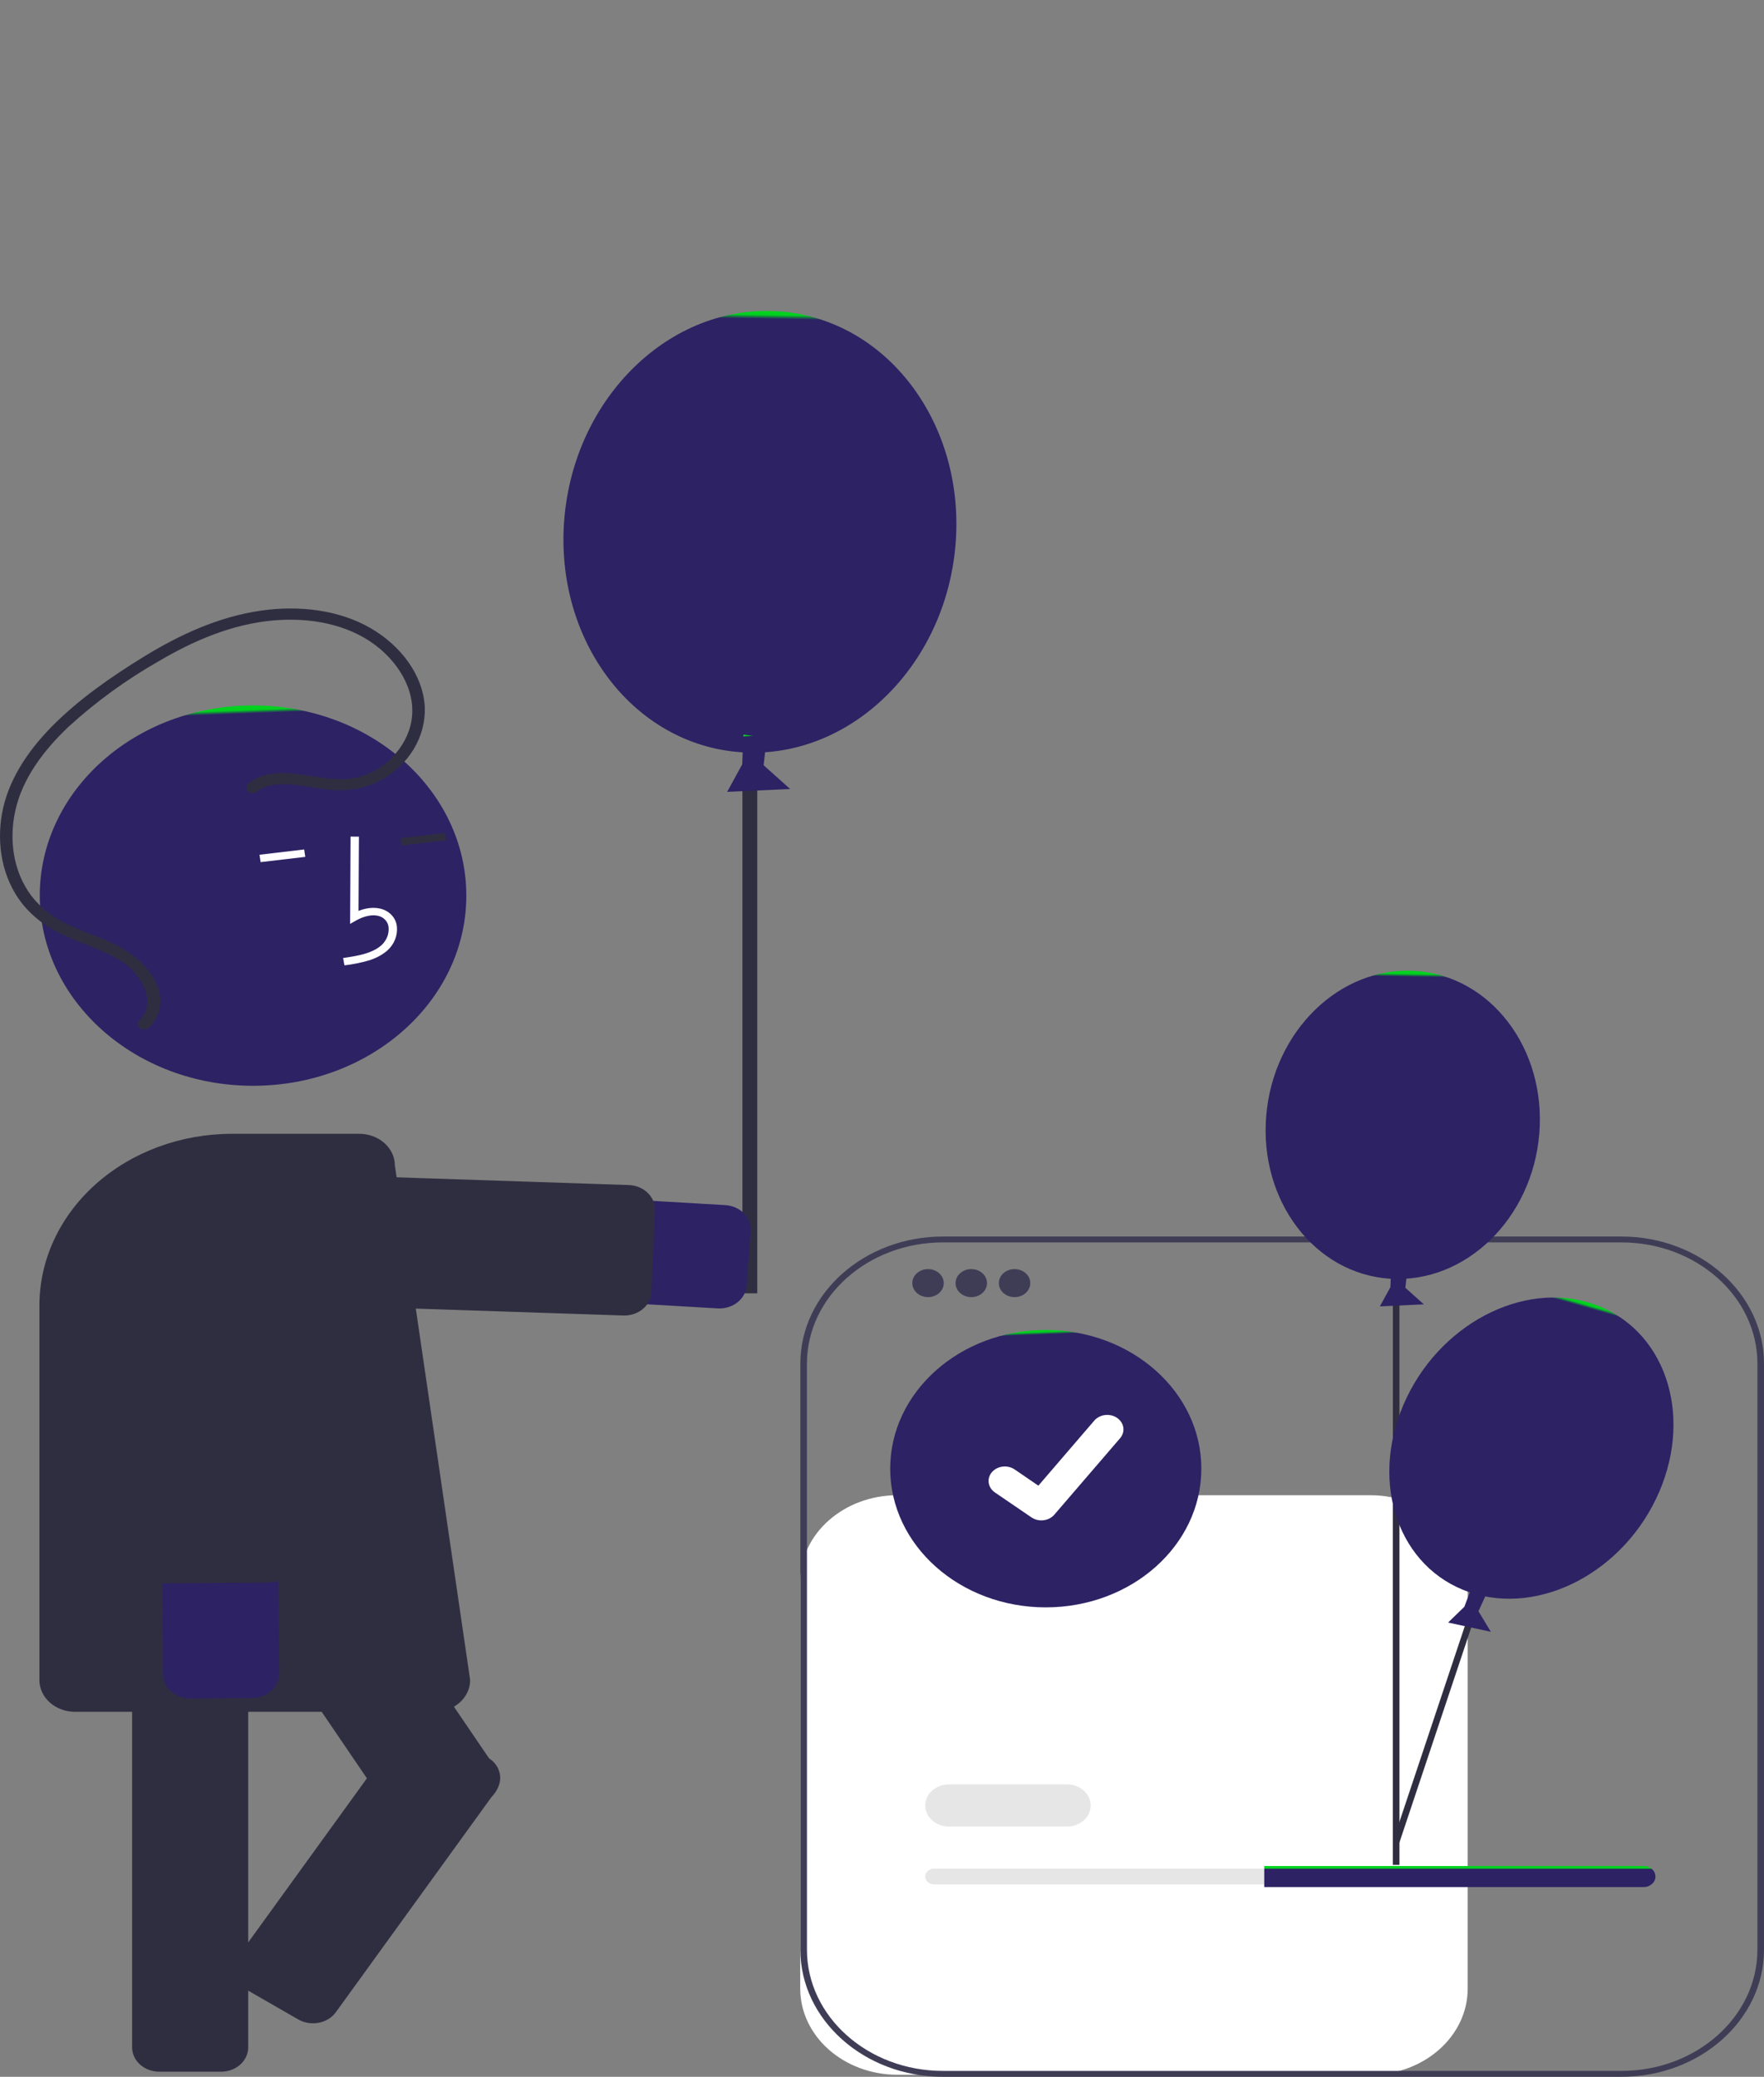 <svg width="96" height="113" viewBox="0 0 96 113" fill="none" xmlns="http://www.w3.org/2000/svg">
<rect x="0" y="0" width="96" height="113" fill="#808080" stroke="none"/>
<path d="M40.361 40.932C34.482 40.545 30.161 34.86 30.711 28.235C31.26 21.61 36.472 16.552 42.351 16.939C48.23 17.326 52.55 23.011 52.001 29.637C51.451 36.262 46.24 41.319 40.361 40.932Z" fill="url(#paint0_linear_6225_3221)"/>
<path d="M40.404 41.952H41.212V70.371H40.404V41.952Z" fill="#2F2E41"/>
<path d="M40.456 39.967L40.394 41.587L39.573 43.086L43 42.93L41.559 41.639L41.722 40.168L40.456 39.967Z" fill="url(#paint1_linear_6225_3221)"/>
<path d="M48.837 81.357H74.588C77.508 81.357 79.875 83.457 79.875 86.048V108.199C79.875 110.789 77.508 112.889 74.588 112.889H48.837C45.917 112.889 43.55 110.789 43.55 108.199V86.048C43.55 83.457 45.917 81.357 48.837 81.357Z" fill="white"/>
<path d="M51.318 113H88.239C92.519 113 96 109.898 96 106.086V74.193C96 70.381 92.519 67.28 88.239 67.28H51.318C47.039 67.28 43.557 70.381 43.557 74.193V106.086C43.557 109.898 47.039 113 51.318 113ZM88.239 67.6C92.321 67.6 95.641 70.558 95.641 74.193V106.086C95.641 109.722 92.321 112.68 88.239 112.68H51.318C47.237 112.68 43.916 109.722 43.916 106.086V74.193C43.916 70.558 47.237 67.6 51.318 67.6H88.239Z" fill="#3F3D56"/>
<path d="M55.214 70.578C54.741 70.578 54.358 70.237 54.358 69.815C54.358 69.394 54.741 69.053 55.214 69.053C55.687 69.053 56.07 69.394 56.07 69.815C56.07 70.237 55.687 70.578 55.214 70.578Z" fill="#3F3D56"/>
<path d="M52.859 70.578C52.386 70.578 52.003 70.237 52.003 69.815C52.003 69.394 52.386 69.053 52.859 69.053C53.332 69.053 53.715 69.394 53.715 69.815C53.715 70.237 53.332 70.578 52.859 70.578Z" fill="#3F3D56"/>
<path d="M50.505 70.578C50.032 70.578 49.649 70.237 49.649 69.815C49.649 69.394 50.032 69.053 50.505 69.053C50.978 69.053 51.361 69.394 51.361 69.815C51.361 70.237 50.978 70.578 50.505 70.578Z" fill="#3F3D56"/>
<path d="M89.45 101.674C89.716 101.674 89.932 101.867 89.932 102.104C89.932 102.22 89.882 102.326 89.791 102.405C89.699 102.489 89.579 102.534 89.45 102.534H50.836C50.57 102.534 50.353 102.341 50.353 102.104C50.353 101.988 50.403 101.882 50.494 101.803C50.586 101.719 50.706 101.674 50.836 101.674H89.45Z" fill="#E6E6E6"/>
<path d="M68.802 101.531V102.677H89.45C89.626 102.677 89.787 102.614 89.903 102.508C90.022 102.405 90.093 102.262 90.093 102.104C90.093 101.789 89.803 101.531 89.45 101.531L68.802 101.531Z" fill="url(#paint2_linear_6225_3221)"/>
<path d="M51.639 99.383H58.071C58.78 99.383 59.357 98.869 59.357 98.237C59.357 97.605 58.78 97.091 58.071 97.091H51.639C50.93 97.091 50.353 97.605 50.353 98.237C50.353 98.869 50.93 99.383 51.639 99.383Z" fill="#E6E6E6"/>
<path d="M75.801 100.202L80.297 86.745L80.641 86.836L76.161 100.246" fill="#2F2E41"/>
<path d="M75.645 69.576C71.542 69.306 68.527 65.338 68.91 60.714C69.294 56.09 72.931 52.56 77.035 52.83C81.138 53.1 84.153 57.068 83.77 61.692C83.386 66.317 79.749 69.846 75.645 69.576Z" fill="url(#paint3_linear_6225_3221)"/>
<path d="M75.802 69.576H76.161V101.47H75.802V69.576Z" fill="#2F2E41"/>
<path d="M80.095 86.355L79.692 87.427L78.808 88.284L81.135 88.788L80.46 87.669L80.897 86.714L80.095 86.355Z" fill="url(#paint4_linear_6225_3221)"/>
<path d="M75.712 68.903L75.669 70.034L75.096 71.08L77.488 70.971L76.482 70.07L76.596 69.043L75.712 68.903Z" fill="url(#paint5_linear_6225_3221)"/>
<path d="M79.974 86.636C76.131 85.327 74.523 80.754 76.383 76.423C78.243 72.093 82.866 69.643 86.709 70.953C90.552 72.263 92.159 76.835 90.3 81.166C88.44 85.497 83.817 87.946 79.974 86.636Z" fill="url(#paint6_linear_6225_3221)"/>
<path d="M56.913 87.458C52.238 87.458 48.447 84.079 48.447 79.911C48.447 75.743 52.238 72.364 56.913 72.364C61.589 72.364 65.379 75.743 65.379 79.911C65.379 84.079 61.589 87.458 56.913 87.458Z" fill="url(#paint7_linear_6225_3221)"/>
<path d="M56.672 82.726C56.482 82.726 56.297 82.671 56.144 82.569L56.135 82.563L54.145 81.206C54.053 81.143 53.976 81.065 53.918 80.975C53.859 80.885 53.822 80.786 53.807 80.684C53.791 80.581 53.799 80.477 53.829 80.377C53.859 80.277 53.911 80.183 53.981 80.101C54.052 80.019 54.14 79.95 54.241 79.898C54.341 79.846 54.452 79.813 54.567 79.799C54.682 79.786 54.799 79.792 54.912 79.819C55.024 79.846 55.129 79.892 55.221 79.955L56.51 80.836L59.555 77.294C59.626 77.212 59.714 77.143 59.814 77.092C59.914 77.04 60.025 77.006 60.141 76.993C60.256 76.979 60.373 76.986 60.485 77.013C60.597 77.039 60.702 77.085 60.794 77.148L60.794 77.149L60.775 77.172L60.795 77.149C60.98 77.276 61.102 77.464 61.133 77.671C61.163 77.878 61.101 78.088 60.958 78.254L57.376 82.417C57.294 82.513 57.187 82.591 57.065 82.644C56.943 82.698 56.809 82.725 56.673 82.725L56.672 82.726Z" fill="white"/>
<path d="M39.154 71.194C39.529 71.194 39.89 71.066 40.164 70.837C40.438 70.608 40.603 70.295 40.628 69.962L40.847 66.973C40.873 66.624 40.742 66.281 40.483 66.017C40.225 65.754 39.859 65.594 39.468 65.571L13.207 64.038C12.793 64.013 12.377 64.062 11.984 64.181C11.591 64.3 11.228 64.486 10.916 64.73C10.604 64.974 10.349 65.27 10.166 65.602C9.982 65.934 9.874 66.295 9.847 66.664C9.819 67.033 9.874 67.403 10.008 67.754C10.141 68.104 10.351 68.427 10.624 68.706C10.898 68.984 11.23 69.211 11.603 69.374C11.975 69.538 12.38 69.634 12.794 69.658L39.055 71.191C39.088 71.193 39.121 71.194 39.154 71.194Z" fill="url(#paint8_linear_6225_3221)"/>
<path d="M33.976 71.579C34.358 71.579 34.726 71.446 35.001 71.21C35.276 70.973 35.439 70.65 35.453 70.31L35.64 65.846C35.648 65.673 35.617 65.501 35.549 65.338C35.481 65.176 35.379 65.027 35.246 64.9C35.114 64.773 34.955 64.671 34.779 64.598C34.602 64.526 34.411 64.486 34.217 64.479L12.622 63.76C12.23 63.747 11.848 63.873 11.56 64.111C11.273 64.349 11.103 64.679 11.088 65.028L10.901 69.492C10.894 69.665 10.925 69.837 10.993 70C11.06 70.162 11.163 70.311 11.295 70.438C11.427 70.565 11.586 70.668 11.763 70.74C11.94 70.812 12.13 70.852 12.324 70.859L33.92 71.578C33.938 71.579 33.957 71.579 33.976 71.579Z" fill="#2F2E41"/>
<path d="M8.669 112.723H12.029C12.421 112.722 12.797 112.583 13.074 112.336C13.351 112.089 13.508 111.754 13.508 111.404V86.445C13.508 86.095 13.351 85.76 13.074 85.513C12.797 85.265 12.421 85.126 12.029 85.126H8.669C8.277 85.126 7.901 85.265 7.624 85.513C7.346 85.76 7.191 86.095 7.19 86.445V111.404C7.191 111.754 7.346 112.089 7.624 112.336C7.901 112.583 8.277 112.722 8.669 112.723Z" fill="#2F2E41"/>
<path d="M23.579 99.53L26.452 97.977C26.787 97.796 27.028 97.503 27.121 97.163C27.215 96.824 27.153 96.465 26.95 96.166L12.438 74.822C12.235 74.523 11.906 74.308 11.525 74.225C11.144 74.142 10.742 74.197 10.406 74.377L7.534 75.93C7.199 76.111 6.958 76.404 6.864 76.744C6.771 77.083 6.832 77.442 7.035 77.741L21.548 99.085C21.751 99.384 22.08 99.599 22.46 99.682C22.841 99.765 23.244 99.71 23.579 99.53Z" fill="#2F2E41"/>
<path d="M13.771 59.079C7.361 59.079 2.164 54.446 2.164 48.731C2.164 43.016 7.361 38.383 13.771 38.383C20.182 38.383 25.378 43.016 25.378 48.731C25.378 54.446 20.182 59.079 13.771 59.079Z" fill="url(#paint9_linear_6225_3221)"/>
<path d="M20.054 52.264C20.428 52.155 20.77 51.975 21.059 51.738C21.251 51.569 21.399 51.364 21.492 51.138C21.586 50.912 21.623 50.671 21.601 50.431C21.588 50.261 21.532 50.095 21.436 49.946C21.34 49.798 21.207 49.672 21.047 49.577C20.632 49.34 20.077 49.339 19.512 49.561L19.533 45.522L19.078 45.52L19.053 50.269L19.403 50.072C19.81 49.844 20.391 49.684 20.801 49.919C20.903 49.981 20.987 50.063 21.047 50.158C21.107 50.254 21.141 50.361 21.148 50.47C21.163 50.649 21.135 50.828 21.065 50.996C20.996 51.164 20.887 51.317 20.745 51.444C20.242 51.872 19.509 52.006 18.673 52.126L18.745 52.526C19.189 52.474 19.628 52.386 20.054 52.264Z" fill="white"/>
<path d="M24.225 45.318L24.285 45.72L21.854 46.006L21.794 45.604L24.225 45.318Z" fill="#2F2E41"/>
<path d="M16.553 46.22L16.613 46.623L14.183 46.909L14.123 46.507L16.553 46.22Z" fill="white"/>
<path d="M4.079 93.141H23.652C24.165 93.141 24.657 92.959 25.019 92.636C25.382 92.312 25.586 91.874 25.587 91.417L21.489 63.404C21.486 62.949 21.281 62.513 20.918 62.193C20.556 61.872 20.066 61.692 19.555 61.692H12.609C9.835 61.695 7.175 62.679 5.213 64.428C3.251 66.177 2.148 68.548 2.145 71.022V91.417C2.145 91.874 2.349 92.312 2.712 92.636C3.075 92.959 3.566 93.141 4.079 93.141Z" fill="#2F2E41"/>
<path d="M9.008 91.648C9.127 91.879 9.318 92.075 9.559 92.212C9.8 92.349 10.081 92.42 10.366 92.418L13.725 92.392C13.919 92.391 14.111 92.355 14.29 92.288C14.469 92.22 14.631 92.122 14.767 91.998C14.904 91.874 15.011 91.728 15.084 91.568C15.157 91.407 15.193 91.235 15.192 91.062L14.963 67.601C14.96 67.231 14.874 66.866 14.713 66.525C14.55 66.185 14.315 65.876 14.019 65.617C13.723 65.358 13.373 65.153 12.988 65.015C12.604 64.876 12.192 64.806 11.777 64.81C11.363 64.813 10.953 64.889 10.571 65.033C10.189 65.178 9.843 65.388 9.552 65.652C9.261 65.915 9.031 66.228 8.876 66.571C8.721 66.913 8.642 67.28 8.646 67.65L8.874 91.111C8.876 91.296 8.921 91.479 9.008 91.648Z" fill="url(#paint10_linear_6225_3221)"/>
<path d="M7.524 85.385C7.643 85.617 7.835 85.813 8.075 85.949C8.316 86.086 8.597 86.158 8.882 86.156L14.62 86.111C15.012 86.108 15.386 85.966 15.661 85.717C15.936 85.467 16.089 85.131 16.086 84.781L15.899 65.516C15.897 65.343 15.857 65.172 15.781 65.013C15.705 64.853 15.595 64.709 15.456 64.587C15.318 64.466 15.154 64.37 14.974 64.305C14.793 64.24 14.601 64.207 14.406 64.209L8.669 64.253C8.475 64.255 8.283 64.29 8.104 64.358C7.925 64.426 7.763 64.524 7.627 64.648C7.491 64.771 7.383 64.918 7.31 65.078C7.238 65.239 7.201 65.41 7.203 65.584L7.39 84.848C7.392 85.034 7.437 85.217 7.524 85.385Z" fill="#2F2E41"/>
<path d="M13.554 42.594C15.106 41.449 17.18 42.532 18.935 42.378C20.614 42.231 21.965 40.914 22.333 39.497C22.763 37.843 21.831 36.164 20.429 35.104C18.893 33.944 16.83 33.584 14.864 33.76C12.612 33.962 10.536 34.862 8.668 35.96C6.865 36.987 5.201 38.196 3.71 39.563C2.374 40.83 1.232 42.347 0.841 44.075C0.486 45.645 0.694 47.395 1.711 48.748C2.25 49.441 2.981 49.999 3.833 50.368C4.721 50.775 5.67 51.072 6.529 51.53C7.827 52.223 9.073 53.635 8.631 55.074C8.536 55.389 8.356 55.678 8.106 55.916C7.807 56.201 7.285 55.808 7.586 55.522C8.114 55.019 8.108 54.336 7.845 53.72C7.532 53.026 6.964 52.447 6.234 52.079C5.335 51.6 4.338 51.297 3.416 50.86C2.533 50.459 1.771 49.874 1.196 49.155C0.111 47.755 -0.184 45.953 0.104 44.295C0.416 42.5 1.487 40.883 2.816 39.535C4.263 38.068 6.027 36.836 7.826 35.732C9.757 34.547 11.883 33.555 14.219 33.222C16.245 32.934 18.428 33.169 20.172 34.18C21.8 35.123 23.03 36.719 23.118 38.481C23.146 39.282 22.934 40.075 22.504 40.779C22.074 41.483 21.441 42.072 20.671 42.486C19.881 42.889 18.969 43.062 18.063 42.978C17.095 42.907 16.13 42.625 15.152 42.682C14.71 42.699 14.286 42.843 13.944 43.094C13.605 43.344 13.218 42.842 13.554 42.594Z" fill="#2F2E41"/>
<path d="M27.203 96.527C27.199 96.504 27.194 96.481 27.188 96.458C27.148 96.289 27.07 96.128 26.959 95.986C26.849 95.843 26.707 95.722 26.544 95.628L23.721 94.005C23.391 93.816 22.991 93.751 22.607 93.825C22.224 93.898 21.889 94.105 21.676 94.398L12.968 106.434C12.755 106.728 12.683 107.085 12.765 107.427C12.848 107.769 13.08 108.068 13.409 108.257L16.232 109.88C16.562 110.07 16.963 110.134 17.346 110.061C17.73 109.987 18.064 109.781 18.277 109.487L26.985 97.451C27.184 97.178 27.262 96.848 27.203 96.527Z" fill="#2F2E41"/>
<defs>
<linearGradient id="paint0_linear_6225_3221" x1="-9.857" y1="16.229" x2="-9.868" y2="16.88" gradientUnits="userSpaceOnUse">
<stop offset="0.039" stop-color="#00D21E"/>
<stop offset="0.378" stop-color="#2D2264"/>
</linearGradient>
<linearGradient id="paint1_linear_6225_3221" x1="32.919" y1="40.32" x2="32.922" y2="40.404" gradientUnits="userSpaceOnUse">
<stop offset="0.039" stop-color="#00D21E"/>
<stop offset="0.378" stop-color="#2D2264"/>
</linearGradient>
<linearGradient id="paint2_linear_6225_3221" x1="27.464" y1="101.661" x2="27.464" y2="101.692" gradientUnits="userSpaceOnUse">
<stop offset="0.039" stop-color="#00D21E"/>
<stop offset="0.378" stop-color="#2D2264"/>
</linearGradient>
<linearGradient id="paint3_linear_6225_3221" x1="40.596" y1="52.334" x2="40.588" y2="52.789" gradientUnits="userSpaceOnUse">
<stop offset="0.039" stop-color="#00D21E"/>
<stop offset="0.378" stop-color="#2D2264"/>
</linearGradient>
<linearGradient id="paint4_linear_6225_3221" x1="74.288" y1="86.63" x2="74.291" y2="86.696" gradientUnits="userSpaceOnUse">
<stop offset="0.039" stop-color="#00D21E"/>
<stop offset="0.378" stop-color="#2D2264"/>
</linearGradient>
<linearGradient id="paint5_linear_6225_3221" x1="70.451" y1="69.149" x2="70.454" y2="69.208" gradientUnits="userSpaceOnUse">
<stop offset="0.039" stop-color="#00D21E"/>
<stop offset="0.378" stop-color="#2D2264"/>
</linearGradient>
<linearGradient id="paint6_linear_6225_3221" x1="51.968" y1="61.146" x2="51.842" y2="61.587" gradientUnits="userSpaceOnUse">
<stop offset="0.039" stop-color="#00D21E"/>
<stop offset="0.378" stop-color="#2D2264"/>
</linearGradient>
<linearGradient id="paint7_linear_6225_3221" x1="15.573" y1="74.07" x2="15.589" y2="74.478" gradientUnits="userSpaceOnUse">
<stop offset="0.039" stop-color="#00D21E"/>
<stop offset="0.378" stop-color="#2D2264"/>
</linearGradient>
<linearGradient id="paint8_linear_6225_3221" x1="-50.373" y1="64.841" x2="-50.371" y2="65.035" gradientUnits="userSpaceOnUse">
<stop offset="0.039" stop-color="#00D21E"/>
<stop offset="0.378" stop-color="#2D2264"/>
</linearGradient>
<linearGradient id="paint9_linear_6225_3221" x1="-42.91" y1="40.722" x2="-42.889" y2="41.282" gradientUnits="userSpaceOnUse">
<stop offset="0.039" stop-color="#00D21E"/>
<stop offset="0.378" stop-color="#2D2264"/>
</linearGradient>
<linearGradient id="paint10_linear_6225_3221" x1="-4.064" y1="67.93" x2="-3.93" y2="68.653" gradientUnits="userSpaceOnUse">
<stop offset="0.039" stop-color="#00D21E"/>
<stop offset="0.378" stop-color="#2D2264"/>
</linearGradient>
</defs>
</svg>
